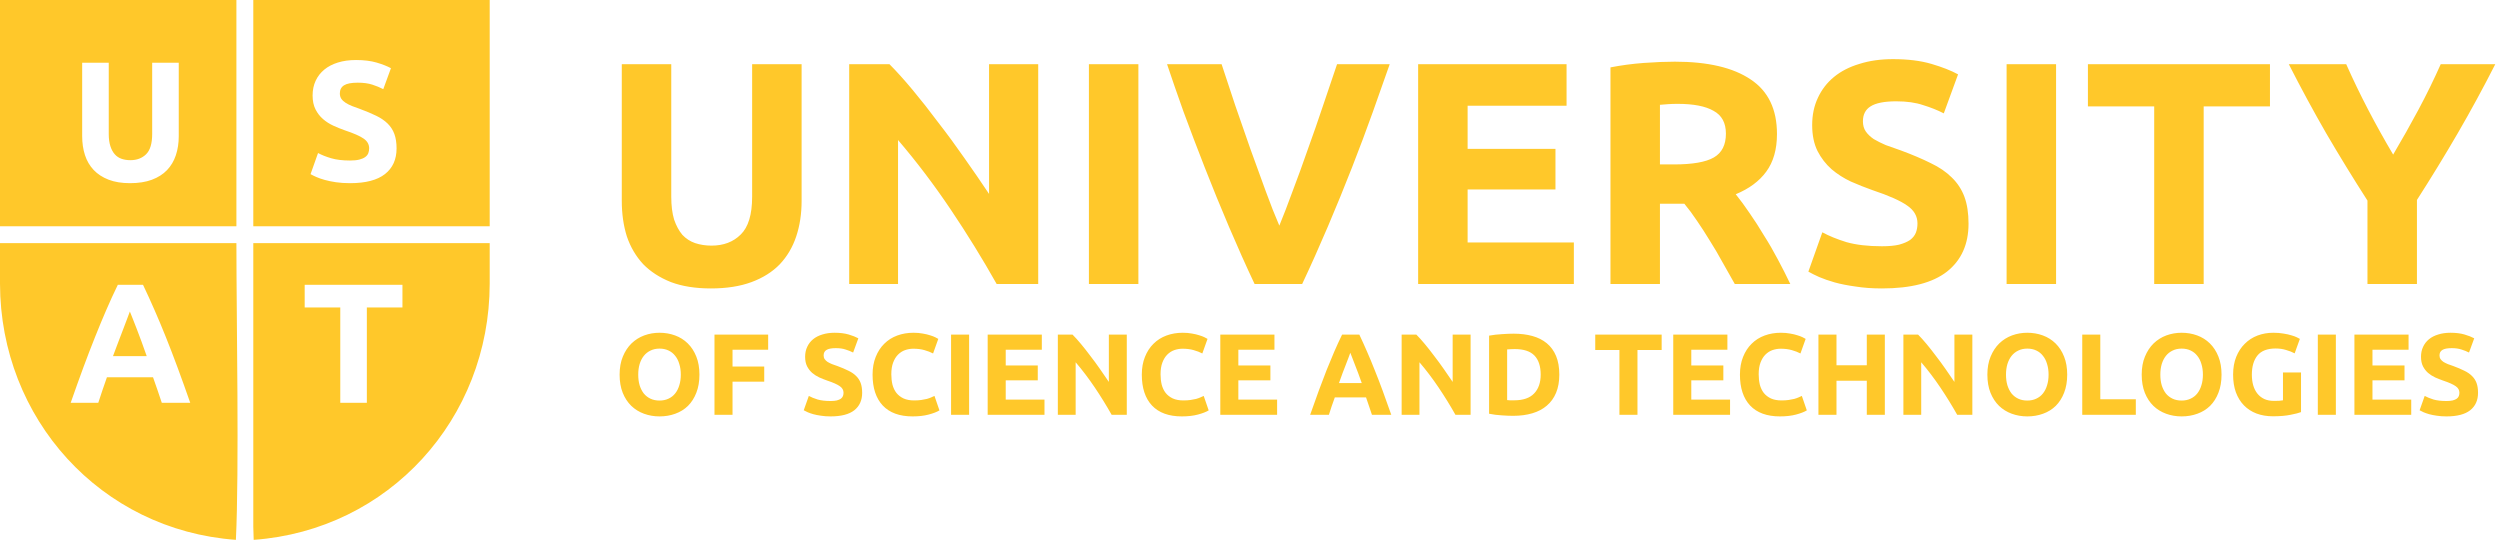 <svg width="994" height="215" viewBox="0 0 994 215" fill="none" xmlns="http://www.w3.org/2000/svg">
<path fill-rule="evenodd" clip-rule="evenodd" d="M0 112.795C0.099 166.44 40.018 210.751 93.791 214.643C95.134 186.373 94.007 128.057 93.995 96.681H0V112.795ZM100.71 89.968H194.705V0H100.71V89.968ZM139.188 63.822C140.678 63.822 141.908 63.697 142.878 63.449C143.849 63.2 144.628 62.862 145.215 62.433C145.802 62.005 146.208 61.497 146.434 60.91C146.66 60.323 146.773 59.669 146.773 58.946C146.773 57.411 146.05 56.135 144.605 55.12C143.161 54.104 140.678 53.009 137.156 51.835C135.621 51.294 134.085 50.672 132.551 49.973C131.016 49.273 129.639 48.393 128.42 47.332C127.201 46.271 126.207 44.984 125.441 43.472C124.673 41.959 124.289 40.119 124.289 37.952C124.289 35.785 124.695 33.832 125.508 32.094C126.32 30.356 127.471 28.878 128.961 27.658C130.452 26.439 132.257 25.503 134.379 24.849C136.501 24.193 138.894 23.866 141.558 23.866C144.718 23.866 147.45 24.204 149.752 24.881C152.054 25.559 153.951 26.304 155.441 27.117L152.393 35.447C151.085 34.769 149.628 34.171 148.025 33.652C146.423 33.132 144.492 32.873 142.236 32.873C139.707 32.873 137.89 33.223 136.783 33.923C135.677 34.623 135.125 35.694 135.125 37.139C135.125 37.998 135.327 38.719 135.733 39.306C136.14 39.893 136.716 40.424 137.461 40.898C138.206 41.372 139.064 41.801 140.034 42.185C141.005 42.568 142.077 42.963 143.251 43.37C145.689 44.273 147.811 45.164 149.617 46.045C151.423 46.925 152.924 47.952 154.121 49.126C155.317 50.3 156.209 51.677 156.795 53.257C157.382 54.837 157.675 56.756 157.675 59.013C157.675 63.393 156.141 66.791 153.071 69.206C150 71.621 145.373 72.829 139.188 72.829C137.111 72.829 135.237 72.705 133.567 72.456C131.896 72.208 130.418 71.904 129.131 71.542C127.844 71.181 126.738 70.797 125.812 70.391C124.887 69.984 124.108 69.601 123.476 69.24L126.456 60.843C127.855 61.609 129.582 62.298 131.636 62.908C133.691 63.517 136.208 63.822 139.188 63.822ZM0 89.968H93.995V0H0V89.968ZM51.702 72.829C48.406 72.829 45.562 72.366 43.169 71.441C40.777 70.515 38.801 69.228 37.243 67.581C35.685 65.932 34.534 63.968 33.79 61.688C33.045 59.408 32.672 56.892 32.672 54.137V24.95H43.237V53.257C43.237 55.154 43.452 56.768 43.88 58.099C44.309 59.432 44.896 60.515 45.641 61.35C46.386 62.185 47.289 62.783 48.35 63.145C49.411 63.506 50.574 63.686 51.838 63.686C54.411 63.686 56.499 62.896 58.102 61.316C59.704 59.736 60.506 57.049 60.506 53.257V24.95H71.071V54.137C71.071 56.892 70.687 59.42 69.919 61.722C69.151 64.025 67.977 66 66.398 67.648C64.818 69.296 62.809 70.571 60.371 71.474C57.933 72.378 55.043 72.829 51.702 72.829ZM100.71 209.476L100.868 214.645C154.639 210.755 194.651 166.451 194.705 112.795V96.681H100.71V209.476ZM160.013 113.23V122.237H145.859V160.161H135.295V122.237H121.14V113.23H160.013ZM64.332 160.161C63.801 158.525 63.249 156.854 62.639 155.139C62.041 153.423 61.442 151.708 60.844 150.003H42.515C41.928 151.718 41.33 153.434 40.731 155.15C40.144 156.876 39.591 158.536 39.072 160.161H28.1C29.873 155.105 31.543 150.432 33.123 146.143C34.715 141.854 36.261 137.813 37.785 134.021C39.297 130.229 40.787 126.628 42.266 123.219C43.733 119.81 45.268 116.481 46.848 113.23H56.86C58.406 116.481 59.93 119.81 61.419 123.219C62.921 126.628 64.423 130.229 65.946 134.021C67.469 137.813 69.016 141.854 70.608 146.143C72.199 150.432 73.87 155.105 75.641 160.161H64.332ZM51.634 123.862C51.397 124.54 51.058 125.477 50.595 126.639C50.144 127.813 49.626 129.167 49.049 130.714C48.474 132.248 47.819 133.942 47.108 135.793C46.385 137.632 45.663 139.574 44.919 141.606H58.339C57.628 139.574 56.928 137.621 56.251 135.77C55.584 133.919 54.941 132.226 54.331 130.68C53.733 129.145 53.203 127.791 52.74 126.617C52.289 125.443 51.916 124.529 51.634 123.862Z" fill="#FFC82A"/>
<path d="M282.656 114.682C276.519 114.682 271.223 113.842 266.768 112.16C262.312 110.395 258.613 107.999 255.671 104.973C252.813 101.862 250.669 98.206 249.24 94.002C247.895 89.715 247.222 85.007 247.222 79.879V25.531H266.894V78.24C266.894 81.771 267.272 84.797 268.029 87.319C268.869 89.757 269.962 91.775 271.307 93.372C272.736 94.885 274.418 95.978 276.351 96.65C278.369 97.323 280.554 97.659 282.908 97.659C287.7 97.659 291.567 96.188 294.509 93.246C297.536 90.303 299.049 85.302 299.049 78.24V25.531H318.72V79.879C318.72 85.007 318.006 89.715 316.576 94.002C315.147 98.29 312.962 101.988 310.019 105.099C307.077 108.125 303.336 110.479 298.797 112.16C294.257 113.842 288.877 114.682 282.656 114.682ZM396.274 112.917C390.642 102.913 384.547 93.035 377.99 83.284C371.433 73.532 364.456 64.327 357.058 55.668V112.917H337.639V25.531H353.653C356.427 28.305 359.496 31.71 362.858 35.745C366.221 39.78 369.626 44.109 373.072 48.733C376.603 53.273 380.092 58.022 383.539 62.982C386.985 67.858 390.222 72.566 393.248 77.105V25.531H412.793V112.917H396.274ZM432.951 25.531H452.623V112.917H432.951V25.531ZM498.826 112.917C495.379 105.603 491.975 97.995 488.612 90.093C485.249 82.191 482.055 74.373 479.028 66.639C476.002 58.905 473.186 51.507 470.58 44.446C468.058 37.384 465.872 31.079 464.023 25.531H485.712C487.393 30.575 489.2 36.039 491.134 41.924C493.151 47.724 495.169 53.525 497.187 59.325C499.288 65.126 501.306 70.674 503.239 75.97C505.173 81.266 506.98 85.848 508.662 89.715C510.259 85.848 512.024 81.266 513.958 75.97C515.975 70.674 517.993 65.126 520.01 59.325C522.112 53.525 524.13 47.724 526.063 41.924C528.081 36.039 529.93 30.575 531.611 25.531H552.544C550.61 31.079 548.382 37.384 545.861 44.446C543.339 51.507 540.564 58.905 537.538 66.639C534.512 74.373 531.317 82.191 527.955 90.093C524.592 97.995 521.187 105.603 517.741 112.917H498.826ZM563.852 112.917V25.531H622.866V42.05H583.524V59.199H618.453V75.34H583.524V96.398H625.766V112.917H563.852ZM665.922 24.522C679.036 24.522 689.082 26.876 696.059 31.584C703.037 36.207 706.526 43.437 706.526 53.273C706.526 59.409 705.096 64.411 702.238 68.278C699.464 72.061 695.429 75.046 690.133 77.231C691.898 79.417 693.748 81.939 695.681 84.797C697.615 87.571 699.506 90.513 701.355 93.624C703.289 96.65 705.138 99.845 706.904 103.207C708.669 106.486 710.308 109.723 711.822 112.917H689.754C688.157 110.059 686.518 107.159 684.837 104.216C683.239 101.274 681.558 98.416 679.793 95.641C678.111 92.867 676.43 90.261 674.749 87.823C673.067 85.302 671.386 83.032 669.705 81.014H659.995V112.917H640.324V26.792C644.611 25.951 649.025 25.363 653.564 25.026C658.188 24.69 662.307 24.522 665.922 24.522ZM667.057 41.293C665.628 41.293 664.325 41.335 663.148 41.419C662.055 41.503 661.004 41.587 659.995 41.672V65.378H665.544C672.941 65.378 678.237 64.453 681.432 62.604C684.626 60.754 686.224 57.602 686.224 53.146C686.224 48.859 684.584 45.833 681.306 44.067C678.111 42.218 673.362 41.293 667.057 41.293ZM748.263 97.911C751.037 97.911 753.307 97.701 755.072 97.281C756.922 96.776 758.393 96.146 759.486 95.389C760.579 94.549 761.335 93.582 761.756 92.489C762.176 91.396 762.386 90.177 762.386 88.832C762.386 85.974 761.041 83.62 758.351 81.771C755.661 79.837 751.037 77.778 744.48 75.592C741.622 74.583 738.764 73.448 735.905 72.187C733.047 70.842 730.483 69.203 728.213 67.269C725.944 65.252 724.094 62.856 722.665 60.082C721.236 57.224 720.521 53.777 720.521 49.742C720.521 45.707 721.278 42.092 722.791 38.897C724.304 35.619 726.448 32.845 729.222 30.575C731.996 28.305 735.359 26.582 739.31 25.405C743.261 24.144 747.717 23.513 752.676 23.513C758.561 23.513 763.647 24.144 767.934 25.405C772.222 26.666 775.752 28.053 778.527 29.566L772.852 45.076C770.414 43.815 767.682 42.722 764.656 41.798C761.714 40.789 758.141 40.284 753.937 40.284C749.23 40.284 745.825 40.957 743.724 42.302C741.706 43.563 740.697 45.538 740.697 48.229C740.697 49.826 741.075 51.171 741.832 52.264C742.589 53.357 743.639 54.365 744.985 55.29C746.414 56.131 748.011 56.929 749.776 57.686C751.626 58.358 753.643 59.073 755.829 59.83C760.368 61.511 764.32 63.192 767.682 64.874C771.045 66.471 773.819 68.362 776.005 70.548C778.274 72.734 779.956 75.298 781.049 78.24C782.141 81.182 782.688 84.755 782.688 88.958C782.688 97.113 779.83 103.46 774.113 107.999C768.397 112.455 759.78 114.682 748.263 114.682C744.396 114.682 740.907 114.43 737.797 113.926C734.686 113.505 731.912 112.959 729.474 112.287C727.121 111.614 725.061 110.899 723.296 110.143C721.614 109.386 720.185 108.672 719.008 107.999L724.557 92.363C727.163 93.792 730.357 95.095 734.14 96.272C738.007 97.365 742.715 97.911 748.263 97.911ZM797.824 25.531H817.495V112.917H797.824V25.531ZM902.536 25.531V42.302H876.182V112.917H856.511V42.302H830.156V25.531H902.536ZM951.518 61.469C955.048 55.5 958.411 49.532 961.606 43.563C964.8 37.594 967.742 31.584 970.432 25.531H992.121C987.33 34.946 982.37 44.067 977.242 52.894C972.114 61.721 966.692 70.59 960.975 79.501V112.917H941.304V79.753C935.587 70.842 930.123 61.931 924.911 53.02C919.783 44.109 914.823 34.946 910.031 25.531H932.855C935.545 31.584 938.446 37.594 941.556 43.563C944.666 49.532 947.987 55.5 951.518 61.469Z" fill="#FFC82A"/>
<path d="M253.762 148.955C253.762 150.519 253.946 151.93 254.314 153.187C254.712 154.444 255.264 155.533 255.97 156.453C256.706 157.342 257.595 158.032 258.638 158.523C259.68 159.014 260.876 159.259 262.226 159.259C263.544 159.259 264.725 159.014 265.768 158.523C266.841 158.032 267.73 157.342 268.436 156.453C269.172 155.533 269.724 154.444 270.092 153.187C270.49 151.93 270.69 150.519 270.69 148.955C270.69 147.391 270.49 145.98 270.092 144.723C269.724 143.435 269.172 142.346 268.436 141.457C267.73 140.537 266.841 139.832 265.768 139.341C264.725 138.85 263.544 138.605 262.226 138.605C260.876 138.605 259.68 138.866 258.638 139.387C257.595 139.878 256.706 140.583 255.97 141.503C255.264 142.392 254.712 143.481 254.314 144.769C253.946 146.026 253.762 147.422 253.762 148.955ZM278.096 148.955C278.096 151.684 277.682 154.092 276.854 156.177C276.056 158.232 274.952 159.964 273.542 161.375C272.131 162.755 270.444 163.798 268.482 164.503C266.55 165.208 264.464 165.561 262.226 165.561C260.048 165.561 257.994 165.208 256.062 164.503C254.13 163.798 252.443 162.755 251.002 161.375C249.56 159.964 248.426 158.232 247.598 156.177C246.77 154.092 246.356 151.684 246.356 148.955C246.356 146.226 246.785 143.834 247.644 141.779C248.502 139.694 249.652 137.946 251.094 136.535C252.566 135.124 254.252 134.066 256.154 133.361C258.086 132.656 260.11 132.303 262.226 132.303C264.403 132.303 266.458 132.656 268.39 133.361C270.322 134.066 272.008 135.124 273.45 136.535C274.891 137.946 276.026 139.694 276.854 141.779C277.682 143.834 278.096 146.226 278.096 148.955ZM284.077 164.917V133.039H305.421V139.065H291.253V145.735H303.857V151.761H291.253V164.917H284.077ZM330.236 159.443C331.248 159.443 332.076 159.366 332.72 159.213C333.395 159.029 333.932 158.799 334.33 158.523C334.729 158.216 335.005 157.864 335.158 157.465C335.312 157.066 335.388 156.622 335.388 156.131C335.388 155.088 334.898 154.23 333.916 153.555C332.935 152.85 331.248 152.098 328.856 151.301C327.814 150.933 326.771 150.519 325.728 150.059C324.686 149.568 323.75 148.97 322.922 148.265C322.094 147.529 321.42 146.655 320.898 145.643C320.377 144.6 320.116 143.343 320.116 141.871C320.116 140.399 320.392 139.08 320.944 137.915C321.496 136.719 322.278 135.707 323.29 134.879C324.302 134.051 325.529 133.422 326.97 132.993C328.412 132.533 330.037 132.303 331.846 132.303C333.993 132.303 335.848 132.533 337.412 132.993C338.976 133.453 340.264 133.959 341.276 134.511L339.206 140.169C338.317 139.709 337.32 139.31 336.216 138.973C335.143 138.605 333.84 138.421 332.306 138.421C330.589 138.421 329.347 138.666 328.58 139.157C327.844 139.617 327.476 140.338 327.476 141.319C327.476 141.902 327.614 142.392 327.89 142.791C328.166 143.19 328.55 143.558 329.04 143.895C329.562 144.202 330.144 144.493 330.788 144.769C331.463 145.014 332.199 145.275 332.996 145.551C334.652 146.164 336.094 146.778 337.32 147.391C338.547 147.974 339.559 148.664 340.356 149.461C341.184 150.258 341.798 151.194 342.196 152.267C342.595 153.34 342.794 154.644 342.794 156.177C342.794 159.152 341.752 161.467 339.666 163.123C337.581 164.748 334.438 165.561 330.236 165.561C328.826 165.561 327.553 165.469 326.418 165.285C325.284 165.132 324.272 164.932 323.382 164.687C322.524 164.442 321.772 164.181 321.128 163.905C320.515 163.629 319.994 163.368 319.564 163.123L321.588 157.419C322.539 157.94 323.704 158.416 325.084 158.845C326.495 159.244 328.212 159.443 330.236 159.443ZM362.852 165.561C357.669 165.561 353.713 164.12 350.984 161.237C348.285 158.354 346.936 154.26 346.936 148.955C346.936 146.318 347.35 143.972 348.178 141.917C349.006 139.832 350.14 138.084 351.582 136.673C353.023 135.232 354.74 134.143 356.734 133.407C358.727 132.671 360.889 132.303 363.22 132.303C364.569 132.303 365.796 132.41 366.9 132.625C368.004 132.809 368.97 133.039 369.798 133.315C370.626 133.56 371.316 133.821 371.868 134.097C372.42 134.373 372.818 134.588 373.064 134.741L370.994 140.537C370.012 140.016 368.862 139.571 367.544 139.203C366.256 138.835 364.784 138.651 363.128 138.651C362.024 138.651 360.935 138.835 359.862 139.203C358.819 139.571 357.884 140.169 357.056 140.997C356.258 141.794 355.614 142.837 355.124 144.125C354.633 145.413 354.388 146.977 354.388 148.817C354.388 150.289 354.541 151.669 354.848 152.957C355.185 154.214 355.706 155.303 356.412 156.223C357.148 157.143 358.098 157.879 359.264 158.431C360.429 158.952 361.84 159.213 363.496 159.213C364.538 159.213 365.474 159.152 366.302 159.029C367.13 158.906 367.866 158.768 368.51 158.615C369.154 158.431 369.721 158.232 370.212 158.017C370.702 157.802 371.147 157.603 371.546 157.419L373.524 163.169C372.512 163.782 371.086 164.334 369.246 164.825C367.406 165.316 365.274 165.561 362.852 165.561ZM378.144 133.039H385.32V164.917H378.144V133.039ZM392.699 164.917V133.039H414.227V139.065H399.875V145.321H412.617V151.209H399.875V158.891H415.285V164.917H392.699ZM441.985 164.917C439.93 161.268 437.707 157.664 435.315 154.107C432.923 150.55 430.378 147.192 427.679 144.033V164.917H420.595V133.039H426.437C427.449 134.051 428.568 135.293 429.795 136.765C431.022 138.237 432.264 139.816 433.521 141.503C434.809 143.159 436.082 144.892 437.339 146.701C438.596 148.48 439.777 150.197 440.881 151.853V133.039H448.011V164.917H441.985ZM469.901 165.561C464.718 165.561 460.762 164.12 458.033 161.237C455.334 158.354 453.985 154.26 453.985 148.955C453.985 146.318 454.399 143.972 455.227 141.917C456.055 139.832 457.189 138.084 458.631 136.673C460.072 135.232 461.789 134.143 463.783 133.407C465.776 132.671 467.938 132.303 470.269 132.303C471.618 132.303 472.845 132.41 473.949 132.625C475.053 132.809 476.019 133.039 476.847 133.315C477.675 133.56 478.365 133.821 478.917 134.097C479.469 134.373 479.867 134.588 480.113 134.741L478.043 140.537C477.061 140.016 475.911 139.571 474.593 139.203C473.305 138.835 471.833 138.651 470.177 138.651C469.073 138.651 467.984 138.835 466.911 139.203C465.868 139.571 464.933 140.169 464.105 140.997C463.307 141.794 462.663 142.837 462.173 144.125C461.682 145.413 461.437 146.977 461.437 148.817C461.437 150.289 461.59 151.669 461.897 152.957C462.234 154.214 462.755 155.303 463.461 156.223C464.197 157.143 465.147 157.879 466.313 158.431C467.478 158.952 468.889 159.213 470.545 159.213C471.587 159.213 472.523 159.152 473.351 159.029C474.179 158.906 474.915 158.768 475.559 158.615C476.203 158.431 476.77 158.232 477.261 158.017C477.751 157.802 478.196 157.603 478.595 157.419L480.573 163.169C479.561 163.782 478.135 164.334 476.295 164.825C474.455 165.316 472.323 165.561 469.901 165.561ZM485.193 164.917V133.039H506.721V139.065H492.369V145.321H505.111V151.209H492.369V158.891H507.779V164.917H485.193ZM545.484 164.917C545.147 163.813 544.763 162.678 544.334 161.513C543.935 160.348 543.537 159.182 543.138 158.017H530.718C530.319 159.182 529.905 160.348 529.476 161.513C529.077 162.678 528.709 163.813 528.372 164.917H520.92C522.116 161.482 523.251 158.308 524.324 155.395C525.397 152.482 526.44 149.737 527.452 147.161C528.495 144.585 529.507 142.147 530.488 139.847C531.5 137.516 532.543 135.247 533.616 133.039H540.47C541.513 135.247 542.54 137.516 543.552 139.847C544.564 142.147 545.576 144.585 546.588 147.161C547.631 149.737 548.689 152.482 549.762 155.395C550.835 158.308 551.97 161.482 553.166 164.917H545.484ZM536.882 140.261C536.729 140.721 536.499 141.35 536.192 142.147C535.885 142.944 535.533 143.864 535.134 144.907C534.735 145.95 534.291 147.1 533.8 148.357C533.34 149.614 532.865 150.933 532.374 152.313H541.436C540.945 150.933 540.47 149.614 540.01 148.357C539.55 147.1 539.105 145.95 538.676 144.907C538.277 143.864 537.925 142.944 537.618 142.147C537.311 141.35 537.066 140.721 536.882 140.261ZM578.682 164.917C576.628 161.268 574.404 157.664 572.012 154.107C569.62 150.55 567.075 147.192 564.376 144.033V164.917H557.292V133.039H563.134C564.146 134.051 565.266 135.293 566.492 136.765C567.719 138.237 568.961 139.816 570.218 141.503C571.506 143.159 572.779 144.892 574.036 146.701C575.294 148.48 576.474 150.197 577.578 151.853V133.039H584.708V164.917H578.682ZM599.238 159.075C599.575 159.106 599.959 159.136 600.388 159.167C600.848 159.167 601.385 159.167 601.998 159.167C605.586 159.167 608.239 158.262 609.956 156.453C611.704 154.644 612.578 152.144 612.578 148.955C612.578 145.612 611.75 143.082 610.094 141.365C608.438 139.648 605.816 138.789 602.228 138.789C601.737 138.789 601.231 138.804 600.71 138.835C600.189 138.835 599.698 138.866 599.238 138.927V159.075ZM619.984 148.955C619.984 151.715 619.555 154.122 618.696 156.177C617.837 158.232 616.611 159.934 615.016 161.283C613.452 162.632 611.535 163.644 609.266 164.319C606.997 164.994 604.451 165.331 601.63 165.331C600.342 165.331 598.839 165.27 597.122 165.147C595.405 165.055 593.718 164.84 592.062 164.503V133.453C593.718 133.146 595.435 132.947 597.214 132.855C599.023 132.732 600.572 132.671 601.86 132.671C604.589 132.671 607.058 132.978 609.266 133.591C611.505 134.204 613.421 135.17 615.016 136.489C616.611 137.808 617.837 139.494 618.696 141.549C619.555 143.604 619.984 146.072 619.984 148.955ZM660.673 133.039V139.157H651.059V164.917H643.883V139.157H634.269V133.039H660.673ZM665.284 164.917V133.039H686.812V139.065H672.46V145.321H685.202V151.209H672.46V158.891H687.87V164.917H665.284ZM707.717 165.561C702.534 165.561 698.578 164.12 695.849 161.237C693.15 158.354 691.801 154.26 691.801 148.955C691.801 146.318 692.215 143.972 693.043 141.917C693.871 139.832 695.006 138.084 696.447 136.673C697.888 135.232 699.606 134.143 701.599 133.407C703.592 132.671 705.754 132.303 708.085 132.303C709.434 132.303 710.661 132.41 711.765 132.625C712.869 132.809 713.835 133.039 714.663 133.315C715.491 133.56 716.181 133.821 716.733 134.097C717.285 134.373 717.684 134.588 717.929 134.741L715.859 140.537C714.878 140.016 713.728 139.571 712.409 139.203C711.121 138.835 709.649 138.651 707.993 138.651C706.889 138.651 705.8 138.835 704.727 139.203C703.684 139.571 702.749 140.169 701.921 140.997C701.124 141.794 700.48 142.837 699.989 144.125C699.498 145.413 699.253 146.977 699.253 148.817C699.253 150.289 699.406 151.669 699.713 152.957C700.05 154.214 700.572 155.303 701.277 156.223C702.013 157.143 702.964 157.879 704.129 158.431C705.294 158.952 706.705 159.213 708.361 159.213C709.404 159.213 710.339 159.152 711.167 159.029C711.995 158.906 712.731 158.768 713.375 158.615C714.019 158.431 714.586 158.232 715.077 158.017C715.568 157.802 716.012 157.603 716.411 157.419L718.389 163.169C717.377 163.782 715.951 164.334 714.111 164.825C712.271 165.316 710.14 165.561 707.717 165.561ZM742.237 133.039H749.413V164.917H742.237V151.393H730.185V164.917H723.009V133.039H730.185V145.229H742.237V133.039ZM778.18 164.917C776.126 161.268 773.902 157.664 771.51 154.107C769.118 150.55 766.573 147.192 763.874 144.033V164.917H756.79V133.039H762.632C763.644 134.051 764.764 135.293 765.99 136.765C767.217 138.237 768.459 139.816 769.716 141.503C771.004 143.159 772.277 144.892 773.534 146.701C774.792 148.48 775.972 150.197 777.076 151.853V133.039H784.206V164.917H778.18ZM797.586 148.955C797.586 150.519 797.77 151.93 798.138 153.187C798.537 154.444 799.089 155.533 799.794 156.453C800.53 157.342 801.419 158.032 802.462 158.523C803.505 159.014 804.701 159.259 806.05 159.259C807.369 159.259 808.549 159.014 809.592 158.523C810.665 158.032 811.555 157.342 812.26 156.453C812.996 155.533 813.548 154.444 813.916 153.187C814.315 151.93 814.514 150.519 814.514 148.955C814.514 147.391 814.315 145.98 813.916 144.723C813.548 143.435 812.996 142.346 812.26 141.457C811.555 140.537 810.665 139.832 809.592 139.341C808.549 138.85 807.369 138.605 806.05 138.605C804.701 138.605 803.505 138.866 802.462 139.387C801.419 139.878 800.53 140.583 799.794 141.503C799.089 142.392 798.537 143.481 798.138 144.769C797.77 146.026 797.586 147.422 797.586 148.955ZM821.92 148.955C821.92 151.684 821.506 154.092 820.678 156.177C819.881 158.232 818.777 159.964 817.366 161.375C815.955 162.755 814.269 163.798 812.306 164.503C810.374 165.208 808.289 165.561 806.05 165.561C803.873 165.561 801.818 165.208 799.886 164.503C797.954 163.798 796.267 162.755 794.826 161.375C793.385 159.964 792.25 158.232 791.422 156.177C790.594 154.092 790.18 151.684 790.18 148.955C790.18 146.226 790.609 143.834 791.468 141.779C792.327 139.694 793.477 137.946 794.918 136.535C796.39 135.124 798.077 134.066 799.978 133.361C801.91 132.656 803.934 132.303 806.05 132.303C808.227 132.303 810.282 132.656 812.214 133.361C814.146 134.066 815.833 135.124 817.274 136.535C818.715 137.946 819.85 139.694 820.678 141.779C821.506 143.834 821.92 146.226 821.92 148.955ZM849.2 158.753V164.917H827.902V133.039H835.078V158.753H849.2ZM858.949 148.955C858.949 150.519 859.133 151.93 859.501 153.187C859.9 154.444 860.452 155.533 861.157 156.453C861.893 157.342 862.782 158.032 863.825 158.523C864.868 159.014 866.064 159.259 867.413 159.259C868.732 159.259 869.912 159.014 870.955 158.523C872.028 158.032 872.918 157.342 873.623 156.453C874.359 155.533 874.911 154.444 875.279 153.187C875.678 151.93 875.877 150.519 875.877 148.955C875.877 147.391 875.678 145.98 875.279 144.723C874.911 143.435 874.359 142.346 873.623 141.457C872.918 140.537 872.028 139.832 870.955 139.341C869.912 138.85 868.732 138.605 867.413 138.605C866.064 138.605 864.868 138.866 863.825 139.387C862.782 139.878 861.893 140.583 861.157 141.503C860.452 142.392 859.9 143.481 859.501 144.769C859.133 146.026 858.949 147.422 858.949 148.955ZM883.283 148.955C883.283 151.684 882.869 154.092 882.041 156.177C881.244 158.232 880.14 159.964 878.729 161.375C877.318 162.755 875.632 163.798 873.669 164.503C871.737 165.208 869.652 165.561 867.413 165.561C865.236 165.561 863.181 165.208 861.249 164.503C859.317 163.798 857.63 162.755 856.189 161.375C854.748 159.964 853.613 158.232 852.785 156.177C851.957 154.092 851.543 151.684 851.543 148.955C851.543 146.226 851.972 143.834 852.831 141.779C853.69 139.694 854.84 137.946 856.281 136.535C857.753 135.124 859.44 134.066 861.341 133.361C863.273 132.656 865.297 132.303 867.413 132.303C869.59 132.303 871.645 132.656 873.577 133.361C875.509 134.066 877.196 135.124 878.637 136.535C880.078 137.946 881.213 139.694 882.041 141.779C882.869 143.834 883.283 146.226 883.283 148.955ZM904.813 138.559C901.47 138.559 899.048 139.494 897.545 141.365C896.073 143.205 895.337 145.735 895.337 148.955C895.337 150.519 895.521 151.945 895.889 153.233C896.257 154.49 896.809 155.579 897.545 156.499C898.281 157.419 899.201 158.14 900.305 158.661C901.409 159.152 902.697 159.397 904.169 159.397C904.966 159.397 905.641 159.382 906.193 159.351C906.776 159.32 907.282 159.259 907.711 159.167V148.081H914.887V163.859C914.028 164.196 912.648 164.549 910.747 164.917C908.846 165.316 906.5 165.515 903.709 165.515C901.317 165.515 899.14 165.147 897.177 164.411C895.245 163.675 893.589 162.602 892.209 161.191C890.829 159.78 889.756 158.048 888.989 155.993C888.253 153.938 887.885 151.592 887.885 148.955C887.885 146.287 888.299 143.926 889.127 141.871C889.955 139.816 891.09 138.084 892.531 136.673C893.972 135.232 895.659 134.143 897.591 133.407C899.554 132.671 901.639 132.303 903.847 132.303C905.35 132.303 906.699 132.41 907.895 132.625C909.122 132.809 910.164 133.039 911.023 133.315C911.912 133.56 912.633 133.821 913.185 134.097C913.768 134.373 914.182 134.588 914.427 134.741L912.357 140.491C911.376 139.97 910.241 139.525 908.953 139.157C907.696 138.758 906.316 138.559 904.813 138.559ZM921.564 133.039H928.74V164.917H921.564V133.039ZM936.118 164.917V133.039H957.646V139.065H943.294V145.321H956.036V151.209H943.294V158.891H958.704V164.917H936.118ZM972.709 159.443C973.721 159.443 974.549 159.366 975.193 159.213C975.868 159.029 976.404 158.799 976.803 158.523C977.202 158.216 977.478 157.864 977.631 157.465C977.784 157.066 977.861 156.622 977.861 156.131C977.861 155.088 977.37 154.23 976.389 153.555C975.408 152.85 973.721 152.098 971.329 151.301C970.286 150.933 969.244 150.519 968.201 150.059C967.158 149.568 966.223 148.97 965.395 148.265C964.567 147.529 963.892 146.655 963.371 145.643C962.85 144.6 962.589 143.343 962.589 141.871C962.589 140.399 962.865 139.08 963.417 137.915C963.969 136.719 964.751 135.707 965.763 134.879C966.775 134.051 968.002 133.422 969.443 132.993C970.884 132.533 972.51 132.303 974.319 132.303C976.466 132.303 978.321 132.533 979.885 132.993C981.449 133.453 982.737 133.959 983.749 134.511L981.679 140.169C980.79 139.709 979.793 139.31 978.689 138.973C977.616 138.605 976.312 138.421 974.779 138.421C973.062 138.421 971.82 138.666 971.053 139.157C970.317 139.617 969.949 140.338 969.949 141.319C969.949 141.902 970.087 142.392 970.363 142.791C970.639 143.19 971.022 143.558 971.513 143.895C972.034 144.202 972.617 144.493 973.261 144.769C973.936 145.014 974.672 145.275 975.469 145.551C977.125 146.164 978.566 146.778 979.793 147.391C981.02 147.974 982.032 148.664 982.829 149.461C983.657 150.258 984.27 151.194 984.669 152.267C985.068 153.34 985.267 154.644 985.267 156.177C985.267 159.152 984.224 161.467 982.139 163.123C980.054 164.748 976.91 165.561 972.709 165.561C971.298 165.561 970.026 165.469 968.891 165.285C967.756 165.132 966.744 164.932 965.855 164.687C964.996 164.442 964.245 164.181 963.601 163.905C962.988 163.629 962.466 163.368 962.037 163.123L964.061 157.419C965.012 157.94 966.177 158.416 967.557 158.845C968.968 159.244 970.685 159.443 972.709 159.443Z" fill="#FFC82A"/>
</svg>
